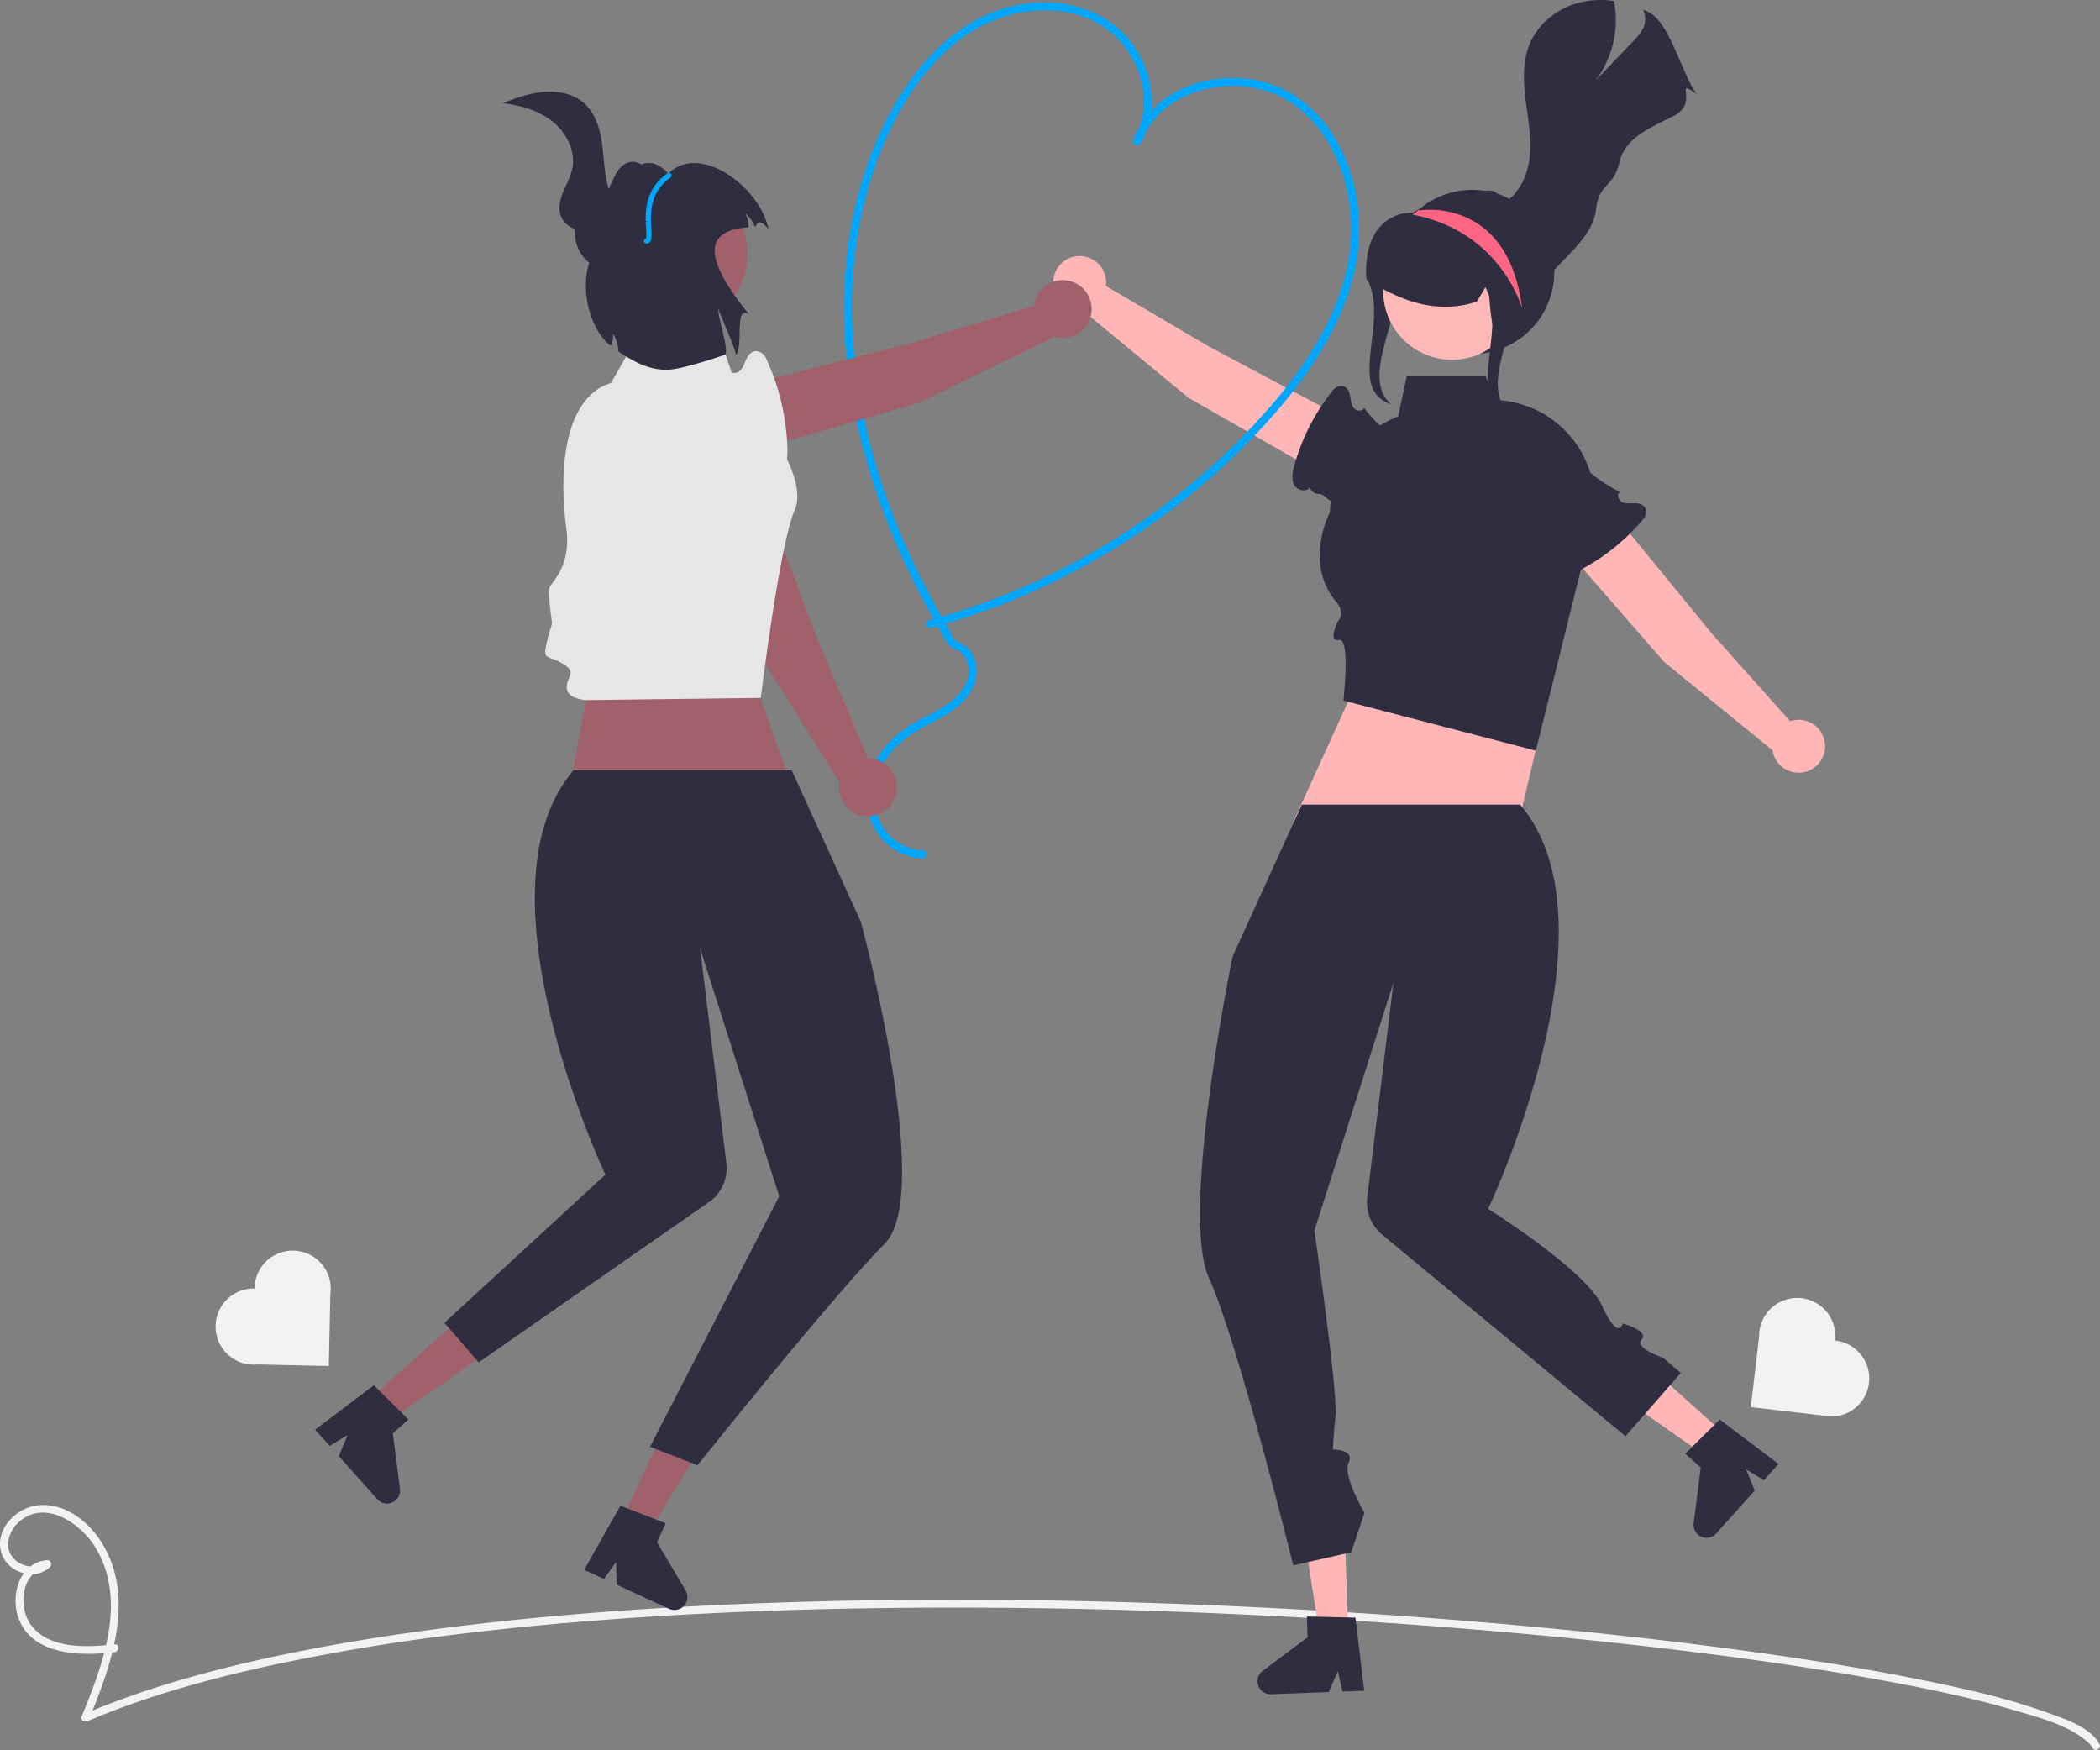 <svg xmlns="http://www.w3.org/2000/svg" data-name="Layer 1" width="796.56" height="663.687" viewBox="0 0 796.56 663.687" xmlns:xlink="http://www.w3.org/1999/xlink"><rect x="0" y="0" width="796.56" height="663.687" fill="#808080" stroke="none"/><path d="M998.08,779.59c-3.694-6.691-13.924-9.803-20.55-12.176-14.73-5.276-30.143-8.72-45.446-11.851-21.874-4.476-43.948-7.965-66.062-11.018-26.994-3.727-54.084-6.756-81.215-9.296q-46.019-4.309-92.186-6.794-48.87-2.668-97.822-3.383c-32.817-.461-65.647-.229-98.449.89-31.404,1.072-62.792,2.947-94.066,6.026-28.249,2.781-56.441,6.512-84.313,11.928-23.853,4.635-47.593,10.457-70.438,18.812q-7.16,2.619-14.174,5.611l2.204,1.694c8.465-20.765,17.786-46.132,4.561-67.109-5.103-8.094-14.3-15.117-24.365-13.829-8.156,1.044-16.182,9.356-13.522,18,2.302,7.479,12.729,10.92,18.478,5.304a1.516,1.516,0,0,0-1.061-2.561c-10.833.864-14.236,13.854-10.658,22.664,5.546,13.655,23.996,13.711,36.161,12.247,1.893-.228,1.916-3.23,0-3-10.348,1.245-25.467,2.003-32.117-7.943-4.411-6.598-3.098-20.194,6.613-20.968l-1.061-2.561c-3.29,3.214-8.618,2.156-11.621-.985-4.047-4.234-1.881-10.609,2.091-14.07,9.849-8.58,23.293.707,28.784,9.715,12.312,20.197,2.895,44.497-5.178,64.298-.561,1.375,1.171,2.134,2.203,1.694,21.21-9.038,43.555-15.329,66.016-20.381a783.464,783.464,0,0,1,81.068-13.377c30.374-3.548,60.891-5.822,91.433-7.274,32.114-1.527,64.27-2.131,96.419-2.038q48.772.14,97.51,2.343,46.685,2.07,93.27,5.91c27.979,2.317,55.922,5.124,83.783,8.592,23.575,2.935,47.107,6.322,70.482,10.581,17.22,3.138,34.455,6.643,51.259,11.591,8.922,2.627,19.852,5.409,27.078,11.59a9.265,9.265,0,0,1,2.296,2.636c.933,1.69,3.525.179,2.59-1.514Z" transform="translate(-201.72 -118.157)" fill="#f2f2f2"/><path d="M652.566,269.046l61.849,35.397a11.502,11.502,0,0,0,15.593-4.159l0,0a11.502,11.502,0,0,0-4.601-16.046l-65.373-34.8-38.832-22.82a10.037,10.037,0,1,0-9.491,8.71Z" transform="translate(-201.72 -118.157)" fill="#ffb6b6"/><path d="M698.56,302.913h0a3.392,3.392,0,0,0,3.21,2.569,4.4,4.4,0,0,1,2.519.927,4.045,4.045,0,0,1,.392.358,6.636,6.636,0,0,0,5.766,2.098c3.479-.512,7.536.694,10.893,2.193,3.673,1.641,7.313,3.505,11.273,4.219,5.712,1.03,12.441-.736,14.039-7.78a13.359,13.359,0,0,0-1.197-8.87c-2.866-5.75-8.463-9.211-13.849-12.471l2.763.249a51.075,51.075,0,0,1-15.244-13.593c-.543,1.456-2.854,1.309-3.855.12-1.001-1.189-1.117-2.857-1.383-4.388-.335-1.93-1.249-4.116-3.654-3.967a4.182,4.182,0,0,0-2.937,1.613,79.033,79.033,0,0,0-14.692,28.818c-.633,2.336-1.13,4.952.029,7.077S697.327,304.996,698.56,302.913Z" transform="translate(-201.72 -118.157)" fill="#2f2e41"/><path d="M551.644,440.674a18.939,18.939,0,0,1-16.34-11.314c-3.221-7.186-2.068-15.694,1.894-22.332,4.133-6.924,10.598-11.021,17.586-14.645,6.403-3.32,13.299-7.213,16.218-14.211a13.803,13.803,0,0,0,.484-9.609,12.33,12.33,0,0,0-2.21-4.073,11.755,11.755,0,0,0-4.121-2.818c-1.524-.79-2.235-2.268-2.992-3.737-.84-1.63-1.756-3.203-2.676-4.788q-3.279-5.65-6.298-11.445a265.545,265.545,0,0,1-19.526-48.249c-9.177-31.463-12.042-65.3-4.357-97.394,3.673-15.34,9.671-30.368,18.51-43.484,8.146-12.089,19.323-22.772,33.316-27.603,13.45-4.643,29.891-4.191,41.41,4.997,9.461,7.546,15.021,20.743,12.456,32.757a26.385,26.385,0,0,1-3.282,8.244l2.742,1.156c6.688-17.992,29.119-24.752,46.409-19.831,21.136,6.016,32.352,28.715,33.321,49.304,1.19,25.261-12.112,48.549-27.765,67.378A257.195,257.195,0,0,1,630.476,318.798a263.537,263.537,0,0,1-67.506,31.996q-4.439,1.369-8.924,2.578a1.501,1.501,0,0,0,.798,2.893,266.15,266.15,0,0,0,71.285-31.111,263.79,263.79,0,0,0,59.318-50.417c16.689-19.187,31.52-42.81,31.813-69.05.241-21.584-9.885-45.77-30.866-54.613-17.416-7.34-40.983-2.619-51.639,13.801a32.788,32.788,0,0,0-3.191,6.452c-.607,1.633,1.885,2.566,2.742,1.156,6.789-11.168,4.969-25.609-2.053-36.219-7.989-12.071-22.107-17.738-36.299-17.151-32.947,1.363-54.069,31.123-64.478,59.385-11.748,31.897-11.927,67.121-4.713,100.062a255.909,255.909,0,0,0,17.091,50.797q5.634,12.429,12.449,24.276c.96,1.671,1.987,3.307,2.866,5.022a16.674,16.674,0,0,0,2.742,4.38c1.236,1.23,2.996,1.509,4.311,2.588a8.628,8.628,0,0,1,2.624,4.628c1.933,7.944-5.479,13.97-11.567,17.404-3.789,2.138-7.791,3.904-11.429,6.307a37.076,37.076,0,0,0-8.441,7.576c-4.886,6.052-7.668,13.728-6.805,21.554A23.244,23.244,0,0,0,541.847,440.889a20.712,20.712,0,0,0,9.797,2.785c1.931.056,1.93-2.944,0-3Z" transform="translate(-201.72 -118.157)" fill="#00a6fb"/><polygon points="215.565 301.691 229.565 226.691 273.565 222.691 302.449 304.305 215.565 301.691" fill="#a0616a"/><polygon points="526.565 232.691 490.565 311.691 574.065 320.423 596.565 224.691 526.565 232.691" fill="#ffb6b6"/><polygon points="654.207 543.912 646.856 552.118 611.001 527.038 621.85 514.927 654.207 543.912" fill="#ffb6b6"/><path d="M845.751,700.128a4.932,4.932,0,0,0,6.956-.381l14.614-16.317-3.298-8.015,6.793,4.106,5.519-6.153-22.289-16.85-2.044,2.031-8.358,8.267-2.691,2.672,5.872,5.26L844.151,695.843A4.924,4.924,0,0,0,845.751,700.128Z" transform="translate(-201.72 -118.157)" fill="#2f2e41"/><polygon points="511.44 618.695 500.43 619.102 493.585 575.885 509.833 575.284 511.44 618.695" fill="#ffb6b6"/><path d="M678.704,755.953a4.932,4.932,0,0,0,5.104,4.742l21.889-.812,3.478-7.939,1.762,7.74,8.26-.3-3.35-27.74-2.881-.061-11.753-.275-3.791-.081.292,7.878-17.035,12.721A4.924,4.924,0,0,0,678.704,755.953Z" transform="translate(-201.72 -118.157)" fill="#2f2e41"/><path d="M778.308,423.296H695.529l-26.244,57.552s-20.196,97.573-9,122c11,24,32,109,32,109l22-5,5-15s-8.442-14.032-6-19-6-5-6-5,.132-3.294,1-13-8-70-8-70l30-94Z" transform="translate(-201.72 -118.157)" fill="#2f2e41"/><path d="M713.112,442.413l17.173,48.434-9.947,81.386a15.872,15.872,0,0,0,5.63,14.149l92.317,76.465,21-24-6.77-5.763s-11.003-3.583-8.117-6.91-7.148-6.086-7.148-6.086-1.638,6.958-7.801-6.642-43.25-36.82-43.25-36.82,51.087-107.78,12.11-153.331Z" transform="translate(-201.72 -118.157)" fill="#2f2e41"/><polygon points="139.923 530.912 147.274 539.118 183.129 514.038 172.279 501.927 139.923 530.912" fill="#a0616a"/><path d="M353.419,682.843l-2.673-21.092,5.872-5.26-2.691-2.672-8.358-8.267-2.044-2.031-22.289,16.85,5.519,6.153,6.793-4.106-3.298,8.015,14.614,16.317a4.926,4.926,0,0,0,8.556-3.904Z" transform="translate(-201.72 -118.157)" fill="#2f2e41"/><polygon points="235.809 576.882 245.821 581.479 268.712 544.189 253.935 537.404 235.809 576.882" fill="#a0616a"/><path d="M461.788,721.324l-10.857-18.28,3.29-7.165-3.533-1.378L439.728,690.249l-2.684-1.049-13.729,24.336,7.513,3.444,4.594-6.473.168,8.665,19.905,9.142a4.926,4.926,0,0,0,6.292-6.99Z" transform="translate(-201.72 -118.157)" fill="#2f2e41"/><path d="M419.261,410.296h82.78l26.244,57.552s28,103,9,122-71,84-71,84l-18-7,49-95-30-94Z" transform="translate(-201.72 -118.157)" fill="#2f2e41"/><path d="M484.458,429.413,467.285,477.847l9.947,81.386a15.872,15.872,0,0,1-5.63,14.149L383.285,634.847l-13-15,61.087-56.22S380.285,455.847,419.261,410.296Z" transform="translate(-201.72 -118.157)" fill="#2f2e41"/><path d="M784.285,402.847l-73-19s2.704-23.977-1.648-22.989-.503-7.013-.503-7.013,3.15-2.998-.527-7.357c-12.58-14.907-2.442-34.062-2.442-34.062A40.321,40.321,0,0,1,740.516,273.891l27.113-4.044a39.013,39.013,0,0,1,38.536,45.098Z" transform="translate(-201.72 -118.157)" fill="#2f2e41"/><polygon points="570.565 160.691 529.565 161.691 533.565 142.691 563.565 142.691 570.565 160.691" fill="#2f2e41"/><path d="M832.98,369.237l-46.833-53.712a11.502,11.502,0,0,1,1.022-16.105l0,0a11.502,11.502,0,0,1,16.636,1.367l46.938,57.285,29.988,33.606a10.037,10.037,0,1,1-6.681,11.014Z" transform="translate(-201.72 -118.157)" fill="#ffb6b6"/><path d="M790.755,330.773h0a3.392,3.392,0,0,1-3.148-2.645,4.4,4.4,0,0,0-1.402-2.289,4.044,4.044,0,0,0-.428-.315,6.636,6.636,0,0,1-3.187-5.243c-.18-3.511-2.157-7.253-4.286-10.252-2.329-3.281-4.871-6.484-6.347-10.227-2.129-5.399-1.716-12.344,4.878-15.291a13.359,13.359,0,0,1,8.933-.565c6.2,1.683,10.691,6.493,14.944,11.136l-.786-2.66a51.075,51.075,0,0,0,16.317,12.284c-1.322.818-.724,3.055.638,3.803s3.02.535,4.574.496c1.958-.049,4.281.418,4.606,2.806a4.182,4.182,0,0,1-1.007,3.196,79.033,79.033,0,0,1-25.38,20.056c-2.167,1.079-4.635,2.078-6.946,1.358S788.954,332.39,790.755,330.773Z" transform="translate(-201.72 -118.157)" fill="#2f2e41"/><path d="M720.058,223.671c9.128,15.724-8.06,42.218,9.262,47.72l-1.427-1.427c-10.456-12.861,11.398-40.082.942-52.943a31.423,31.423,0,0,1-4.154-6.175Z" transform="translate(-201.72 -118.157)" fill="#2f2e41"/><path d="M791.276,221.287a31.132,31.132,0,1,1-53.547-21.593l.149-.149c.249-.262.498-.523.76-.772a.012.012,0,0,0,.012-.012c.324-.299.648-.598.984-.884a31.124,31.124,0,0,1,51.641,23.411Z" transform="translate(-201.72 -118.157)" fill="#2f2e41"/><circle cx="550.755" cy="110.334" r="26.105" fill="#ffb8b8"/><path d="M771.125,203.391a29.443,29.443,0,0,0-30.737-5.968c-.133.059-.28.118-.413.177-.516.206-1.031.442-1.547.693l-.295.133v.044l-.177.133a1.048,1.048,0,0,1-.427.236,16.12,16.12,0,0,0-12.156,5.054c-4.037,4.391-5.953,11.493-5.364,19.981l.015.265.236.147c.074.044.133.088.206.133,2.063,1.282,4.023,2.417,5.923,3.419,1.149.619,2.269,1.179,3.389,1.695l.398.177c.427.206.869.398,1.297.589,10.786,4.715,20.732,5.452,30.28,2.284l.177-.059,3.212-5.378,1.017-1.695c.221,1.208.354,3.109.501,5.29a81.669,81.669,0,0,0,1.135,10.152v.029c.589,2.976,1.503,5.378,3.006,6.174a1.955,1.955,0,0,0,.737.28l2.387-3.153,6.277-8.281.103-.486C782.854,223.946,779.171,211.068,771.125,203.391Z" transform="translate(-201.72 -118.157)" fill="#2f2e41"/><path d="M845.285,153.847c-5.29-7.014-10.141-26.817-17.906-30.914-.781-.413-1.562-.796-2.358-1.149a9.231,9.231,0,0,1,.427,5.864c-.693,2.387-2.461,4.288-4.185,6.086q-7.183,7.537-14.381,15.059a38.274,38.274,0,0,0,7.043-30.266,34.089,34.089,0,0,0-12.038.354c-8.576,1.857-16.444,7.662-19.848,15.752-2.903,6.837-2.49,14.602-1.562,21.97.928,7.367,2.358,14.823,1.326,22.176-1.017,7.367-5.069,14.838-11.98,17.579,1.532-.928,1.429-3.418.147-4.656a5.295,5.295,0,0,0-3.772-1.267,7.28,7.28,0,0,0-1.282.103c-5.496.869-9.519,5.467-13.026,9.799a4.896,4.896,0,0,0-3.934,3.212,3.94,3.94,0,0,0,0,2.755c1.164,2.918,5.85,3.478,7.662.914a15.039,15.039,0,0,0,13.188,18.566c6.351.604,16.444,1.562,20.644-3.256,6.557-7.544,16.621-15.103,17.682-25.049,1.046-9.931,6.542-7.957,8.841-17.682,2.299-9.74,11.744-13.099,20.629-17.682C846.534,156.986,836.164,147.364,845.285,153.847Z" transform="translate(-201.72 -118.157)" fill="#2f2e41"/><path d="M764.945,226.803c9.128,15.724-8.06,42.218,9.262,47.72l-1.427-1.427c-10.456-12.861,11.398-40.082.942-52.943a31.423,31.423,0,0,1-4.154-6.175Z" transform="translate(-201.72 -118.157)" fill="#2f2e41"/><path d="M779.085,235.209s-7.733-28.865-40.882-35.528c-.037-.012-.162-.062-.324-.137-.1-.062-.224-.125-.349-.187.374-.212.735-.398,1.108-.585a.012.012,0,0,0,.012-.012c.324-.299.648-.598.984-.884l.946.037S773.843,192.646,779.085,235.209Z" transform="translate(-201.72 -118.157)" fill="#fd6584"/><path d="M489.39,365.744l-29.581-72.069a12.574,12.574,0,0,1,6.723-16.311l0,0a12.574,12.574,0,0,1,16.739,7.267l28.432,75.804L530.921,405.769a10.973,10.973,0,1,1-10.79,9.05Z" transform="translate(-201.72 -118.157)" fill="#a0616a"/><path d="M459.214,311.079l0,0a3.708,3.708,0,0,1-2.328-3.845,4.81,4.81,0,0,0-.647-2.862,4.424,4.424,0,0,0-.332-.476,7.255,7.255,0,0,1-1.455-6.548c1.049-3.698.319-8.267-.83-12.118-1.257-4.215-2.761-8.425-2.972-12.818-.304-6.337,2.566-13.38,10.428-14.111a14.604,14.604,0,0,1,9.445,2.557c5.825,3.923,8.782,10.481,11.55,16.783l.122-3.03a55.835,55.835,0,0,0,12.568,18.455c-1.656.381-1.824,2.908-.678,4.161,1.147,1.253,2.938,1.616,4.56,2.122,2.044.638,4.284,1.939,3.78,4.524a4.572,4.572,0,0,1-2.166,2.954,86.399,86.399,0,0,1-33.324,11.831c-2.622.355-5.528.521-7.667-1.037S456.781,312.12,459.214,311.079Z" transform="translate(-201.72 -118.157)" fill="#e6e6e6"/><path d="M490.285,382.847l-66.191.831s-7.423-.327-7.423-4.811,4.149-5.423-1.289-8.878-7.68-1.212-6.559-6.818,2.242-7.459,2.242-8.775-1.121-6.921-1.121-12.527c0-2.718,8.731-7.652,6.559-23.578-2.646-19.403-1.718-49.097,16.985-54.901l0,0L446.942,239.847h25.645l7.989,23.544,9.47,12.41S508.725,299.423,503.12,311.755,490.285,382.847,490.285,382.847Z" transform="translate(-201.72 -118.157)" fill="#e6e6e6"/><path d="M549.64,271.156l-74.846,21.611a12.574,12.574,0,0,1-15.487-8.448l0,0a12.574,12.574,0,0,1,9.035-15.854l78.435-20.065,47.146-14.201a10.973,10.973,0,1,1,7.83,11.705Z" transform="translate(-201.72 -118.157)" fill="#a0616a"/><path d="M492.032,295.24v0a3.708,3.708,0,0,1-4.074,1.898,4.81,4.81,0,0,0-2.915.333,4.422,4.422,0,0,0-.509.279,7.255,7.255,0,0,1-6.667.738c-3.563-1.443-8.184-1.211-12.137-.486-4.326.793-8.674,1.833-13.065,1.568-6.333-.383-13.024-3.998-12.9-11.893a14.604,14.604,0,0,1,3.564-9.113c4.53-5.366,11.37-7.596,17.934-9.667l-2.999-.45a55.835,55.835,0,0,0,19.706-10.498c.2,1.687,2.693,2.128,4.063,1.124,1.37-1.004,1.925-2.746,2.603-4.303.855-1.963,2.391-4.049,4.907-3.269a4.572,4.572,0,0,1,2.702,2.473,86.399,86.399,0,0,1,8.156,34.409c.069,2.645-.08,5.552-1.86,7.51S492.803,297.771,492.032,295.24Z" transform="translate(-201.72 -118.157)" fill="#e6e6e6"/><circle cx="253.573" cy="96.016" r="29.898" fill="#a0616a"/><path d="M432.191,192.07c.308-2.691,2.152-6.016,3.435-8.401s3.76-4.333,6.463-4.167a6.894,6.894,0,0,1,5.281,3.589,14.457,14.457,0,0,1,1.643,6.383,33.429,33.429,0,0,1-10.87,26.618c-2.095,1.879-4.617,3.552-7.431,3.615a9.585,9.585,0,0,1-6.788-3.053c-4.555-4.562-5.244-12.061-2.811-18.031s3.518-8.293,9.079-11.554" transform="translate(-201.72 -118.157)" fill="#2f2e41"/><path d="M474.191,235.07c-.5,2.66,4.1,15.31,2.63,17.59,0,0-15.221,5.287-21.041,5.667-7.11.46-12.829-2.457-19.479-6.847a14.93,14.93,0,0,0-2.01-6.76,9.046,9.046,0,0,1-.94,4.62c-9.74-7.76-13.396-29.099-3.766-39.009l10-23c-3,1,6.056-14.451,15.606-3.261,11.95-12.17,35.1,5.35,38,21-2.791-3.532-4.245-3.116-4.96-.68a13.775,13.775,0,0,0-3.8-5.31,11.513,11.513,0,0,1,1.24,5.31c-18.85,1.17-15.342,13.887.109,32.937-5.713-3.557-1.858,11.77-4.909,15.433C480.721,250.2,474.731,237.56,474.191,235.07Z" transform="translate(-201.72 -118.157)" fill="#2f2e41"/><path d="M446.989,210.577a1,1,0,0,1-.273-1.962c.262-.433.155-2.253.068-3.725-.325-5.524-.87-14.769,8.106-21.01a1.0 1,0,1,1,1.142,1.642c-8.055,5.601-7.571,13.815-7.251,19.25.183,3.107.315,5.352-1.57,5.779A.993.993,0,0,1,446.989,210.577Z" transform="translate(-201.72 -118.157)" fill="#00a6fb"/><path d="M447.455,201.974a56.402,56.402,0,0,1-19.206,4.256c-5.237.222-11.485-.946-13.613-5.735-1.291-2.906-.603-6.311.578-9.264s2.839-5.741,3.523-8.847c1.474-6.69-2.005-13.779-7.343-18.072s-12.227-6.187-19.023-7.048c5.106-1.894,10.29-3.807,15.716-4.261s11.222.725,15.274,4.364c4.385,3.937,6.069,10.053,6.815,15.899s.784,11.866,2.766,17.416,6.533,10.719,12.406,11.211" transform="translate(-201.72 -118.157)" fill="#2f2e41"/><path d="M910.662,642.617a14.447,14.447,0,0,0-12.664-16.033c-.035-.004-.07-.006-.106-.01l0-.003-.003.002.012-.106-.108-.013a14.446,14.446,0,1,0-28.802-1.536l-3.155,26.877.106.012.003-.002,26.983,3.167a14.426,14.426,0,0,0,17.735-12.358Z" transform="translate(-201.72 -118.157)" fill="#f2f2f2"/><path d="M313.041,592.467a14.447,14.447,0,0,0-14.756,14.131c-.001.036.001.071 0.0.106l-.003-0.0.002.002-.106-.002-.002.109a14.446,14.446,0,1,0,1.209,28.818l27.055.586.002-.106-.002-.002.588-27.162a14.426,14.426,0,0,0-13.987-16.48Z" transform="translate(-201.72 -118.157)" fill="#f2f2f2"/></svg>